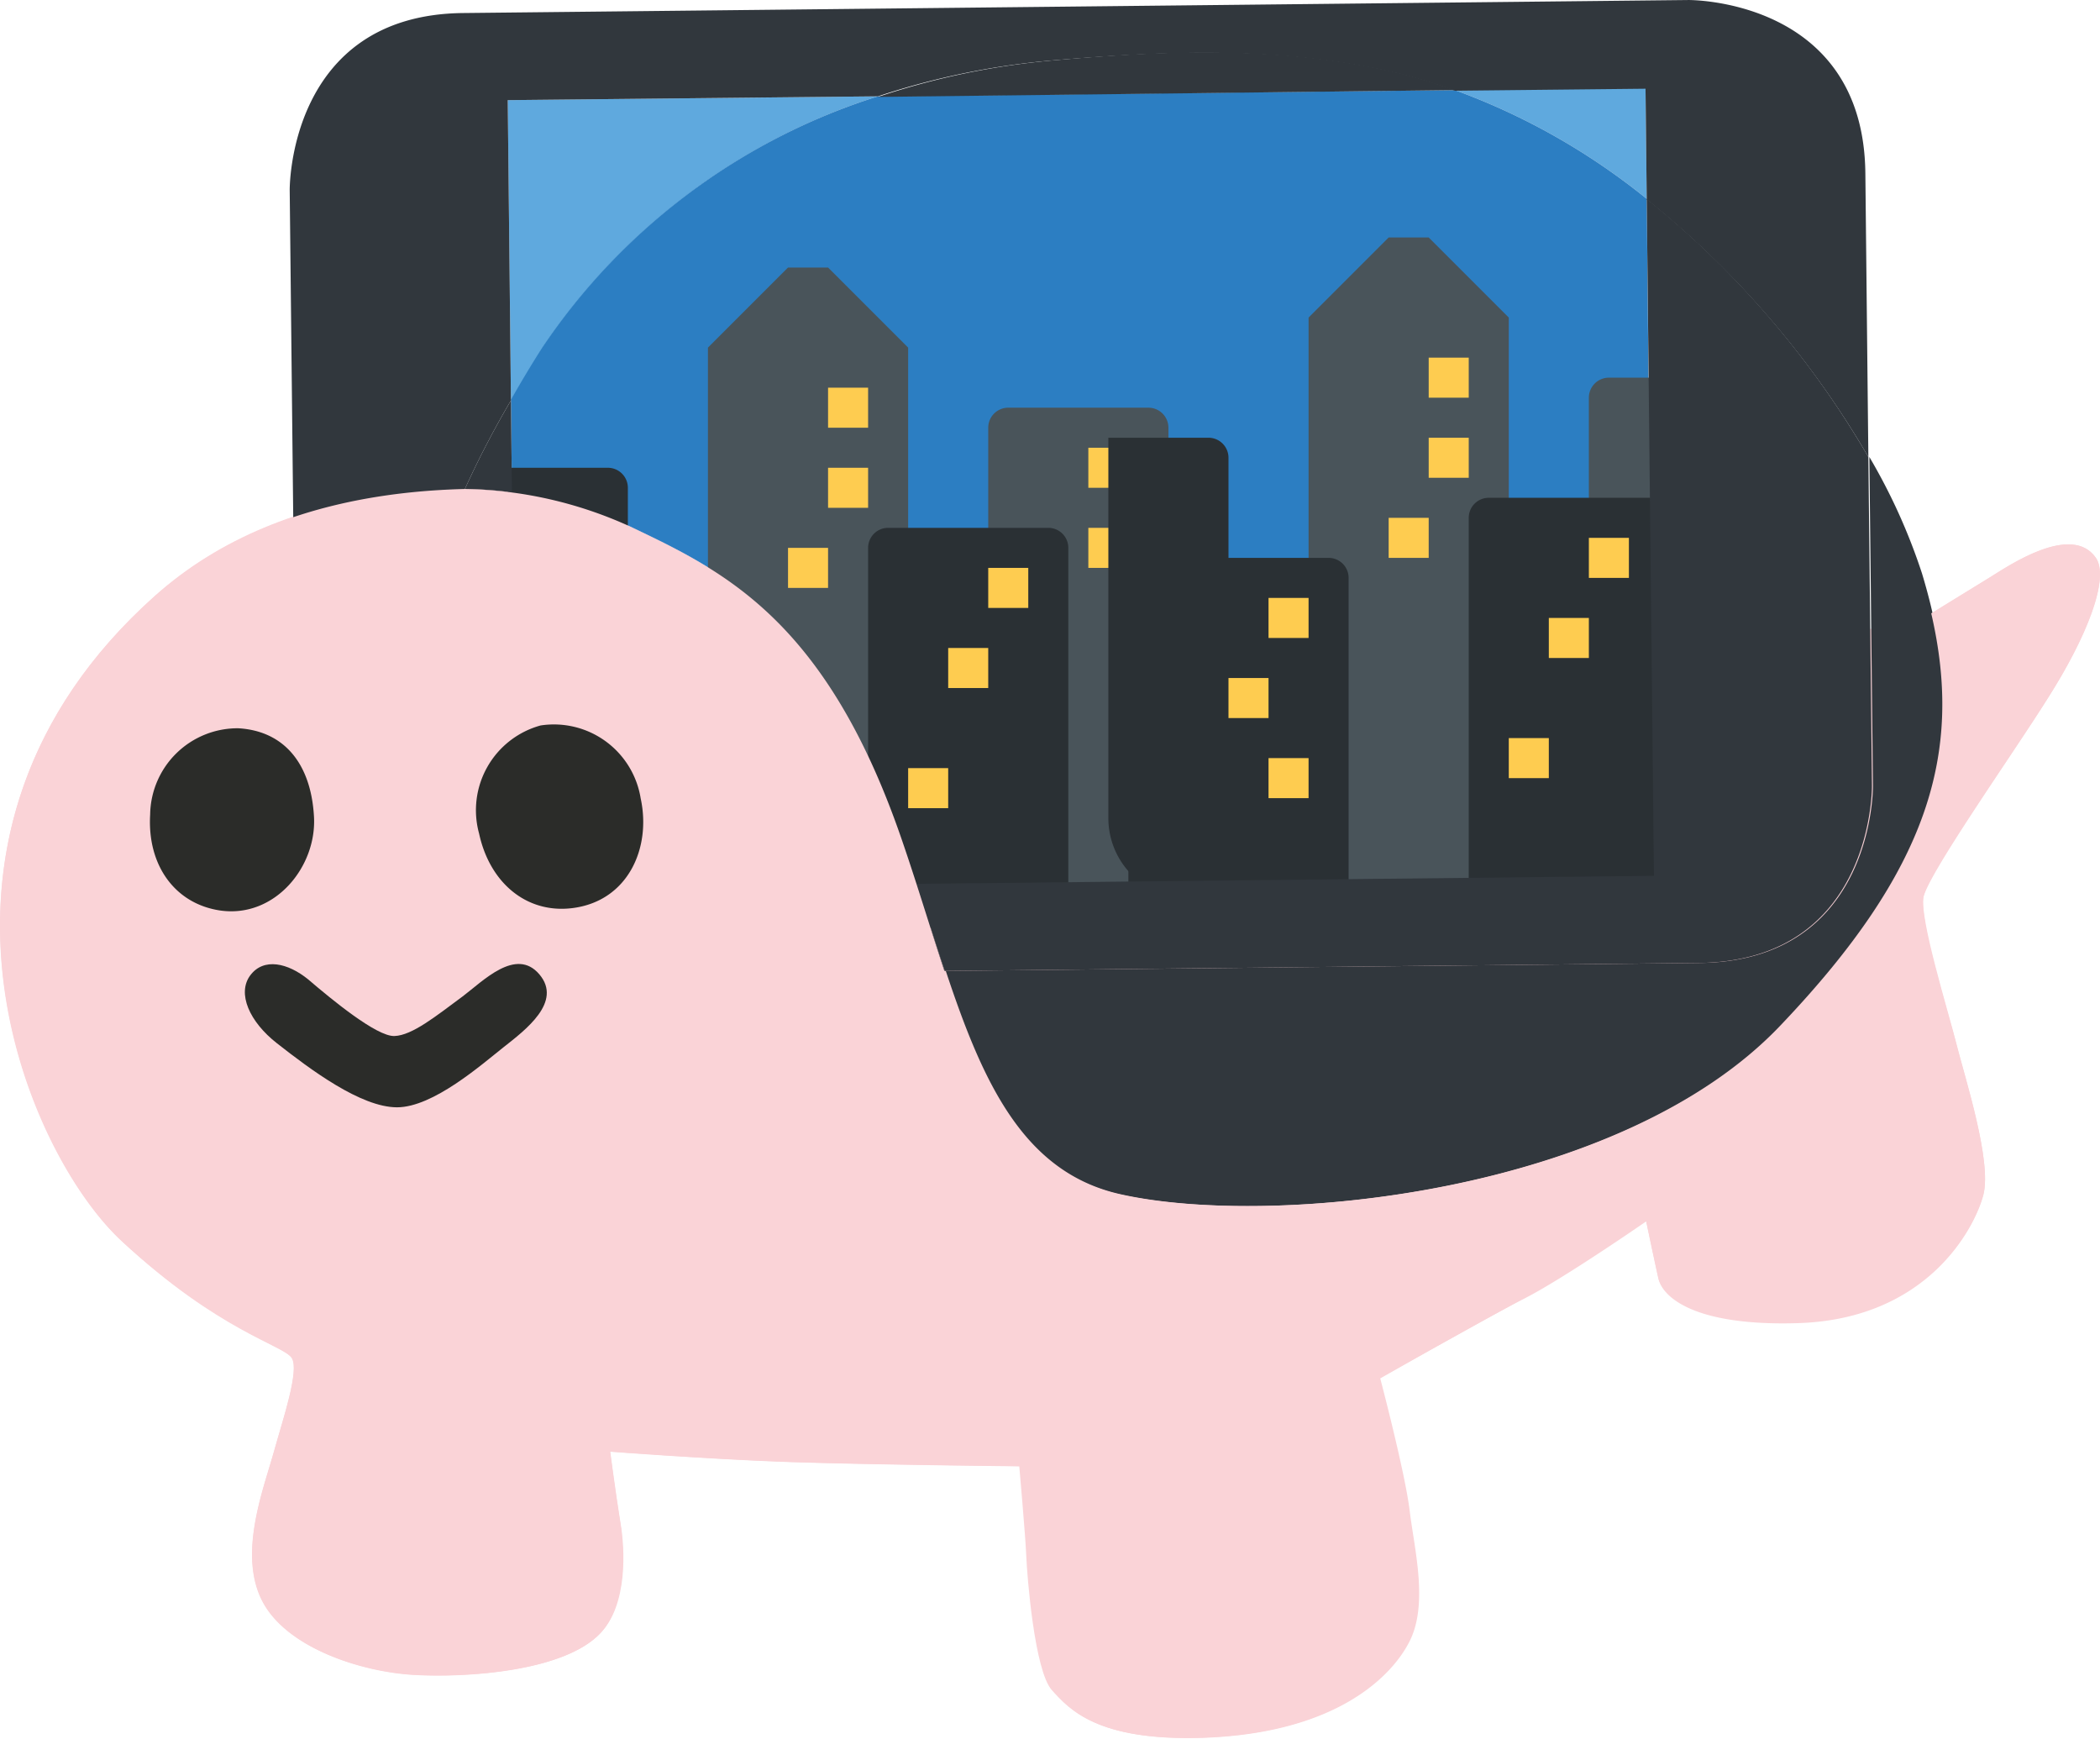 <svg xmlns="http://www.w3.org/2000/svg" width="37mm" height="30.63mm" viewBox="0 0 104.89 86.83">
  <defs>
    <style>
      .cls-1 {
        fill: #fad3d7;
      }

      .cls-2 {
        fill: #31373d;
      }

      .cls-3 {
        fill: #5fa9de;
      }

      .cls-4 {
        fill: #2c7ec2;
      }

      .cls-5 {
        fill: #49545a;
      }

      .cls-6 {
        fill: #2a3034;
      }

      .cls-7 {
        fill: #fecc50;
      }

      .cls-8 {
        fill: #2b2c29;
      }
    </style>
  </defs>
  <g id="Layer_2" data-name="Layer 2">
    <g id="grid">
      <g id="mh_copy" data-name="mh copy">
        <g id="mills">
          <g>
            <path class="cls-1" d="M95.19,31.43l4.27-2.64c.86-.53,4-2.66,5.21-.95.73,1-.46,4-2.42,7.08-1.79,2.85-6,8.73-6.18,9.87s1.21,5.6,1.65,7.34S99.5,58,99.06,59.66s-2.8,6.2-9.3,6.38c-5.16.15-6.72-1.31-6.93-2.23-.15-.66-.61-2.85-.61-2.85s-4.14,2.8-6.1,3.87-7.22,4-7.22,4,1.22,4.7,1.47,6.61.95,4.63,0,6.51c-.85,1.7-3.59,4.6-10.32,4.83-5.25.17-6.64-1.41-7.51-2.37s-1.24-5.71-1.28-6.7-.35-4.49-.35-4.49-7.13-.07-11.43-.21c-3.9-.13-9-.52-9-.52s.27,2.06.51,3.55c.23,1.32.37,4.1-1,5.52-1.79,1.9-6.63,2.23-9.3,2.08s-6.43-1.37-7.61-3.74.11-5.6.62-7.45c.45-1.62,1.26-4,.89-4.62S10.94,66.51,6.1,62-5.5,41.6,7.72,29.77,46.63,29.19,48,30,95.19,31.43,95.19,31.43Z"/>
            <path class="cls-2" d="M96,28.64a29.54,29.54,0,0,0-2.63-5.82l.18,16.43s.09,8.75-8.65,8.84l-37.66.4c1.85,5.57,3.87,10.06,8.72,11.15,7.57,1.7,25,0,33.06-8.45S98.39,36.55,96,28.64Z"/>
            <polygon class="cls-3" points="93.32 22.82 93.17 8.65 93.32 22.82 93.32 22.82"/>
            <path class="cls-3" d="M82.19,4.4l-9.52.1a33.38,33.38,0,0,1,9.58,5.43Z"/>
            <path class="cls-3" d="M31.42,26.27a19.55,19.55,0,0,0-5.85-1.68l.21,19.76,20-.21c-.24-.77-.48-1.53-.75-2.3C41.2,30.82,36,28.46,31.42,26.27Z"/>
            <path class="cls-3" d="M43.85,4.81,25.36,5l.16,15c.45-.79,1-1.65,1.55-2.58A31.68,31.68,0,0,1,43.85,4.81Z"/>
            <path class="cls-4" d="M82.25,9.93A33.38,33.38,0,0,0,72.67,4.5l-28.82.31A31.68,31.68,0,0,0,27.07,17.38c-.59.93-1.1,1.79-1.55,2.58l.05,4.63a19.55,19.55,0,0,1,5.85,1.68C36,28.46,41.2,30.82,45,41.84c.27.77.51,1.53.75,2.3l36.83-.4Z"/>
            <g>
              <path class="cls-5" d="M35.36,46.36v-29l4-4h2l4,4v29Zm23-25a1,1,0,0,0-1-1h-7a1,1,0,0,0-1,1v25h9Z"/>
              <path class="cls-6" d="M53.36,27.36a1,1,0,0,0-1-1h-8a1,1,0,0,0-1,1v19h10Zm-17,2h-5v-5a1,1,0,0,0-1-1h-5v19a4,4,0,0,0,4,4h8v-16A1,1,0,0,0,36.36,29.36Zm21,6a1,1,0,0,0-1,1v10h1a4,4,0,0,0,4-4v-7Z"/>
              <path class="cls-7" d="M33.36,39.36h2v2h-2Zm0-8h2v2h-2Zm-2,4h2v2h-2Zm10-16h2v2h-2Zm0,4h2v2h-2Zm-2,4h2v2h-2Zm10,1h2v2h-2Zm-2,4h2v2h-2Zm-2,6h2v2h-2Zm9-16h2v2h-2Zm0,4h2v2h-2Z"/>
            </g>
            <g>
              <path class="cls-5" d="M65.36,44.86v-29l4-4h2l4,4v29Zm23-25a1,1,0,0,0-1-1h-7a1,1,0,0,0-1,1v25h9Z"/>
              <path class="cls-6" d="M83.36,25.86a1,1,0,0,0-1-1h-8a1,1,0,0,0-1,1v19h10Zm-17,2h-5v-5a1,1,0,0,0-1-1h-5v19a4,4,0,0,0,4,4h8v-16A1,1,0,0,0,66.36,27.86Zm21,6a1,1,0,0,0-1,1v10h1a4,4,0,0,0,4-4v-7Z"/>
              <path class="cls-7" d="M63.36,37.86h2v2h-2Zm0-8h2v2h-2Zm-2,4h2v2h-2Zm10-16h2v2h-2Zm0,4h2v2h-2Zm-2,4h2v2h-2Zm10,1h2v2h-2Zm-2,4h2v2h-2Zm-2,6h2v2h-2Zm9-16h2v2h-2Zm0,4h2v2h-2Z"/>
            </g>
            <path class="cls-2" d="M45.78,44.14l-20,.21-.21-19.76a19,19,0,0,0-2.35-.17A47,47,0,0,1,25.52,20L25.36,5l18.49-.19A37.91,37.91,0,0,1,52.77,3c5.6-.47,11.35-.7,17.16.69.93.23,1.84.52,2.74.84l9.52-.1.06,5.53A46.49,46.49,0,0,1,93.32,22.82L93.17,8.65C93.08-.09,84.33,0,84.33,0L23.12.65c-8.74.1-8.65,8.84-8.65,8.84L14.8,40.1c.09,8.74,8.84,8.65,8.84,8.65l23.55-.26C46.73,47.1,46.27,45.63,45.78,44.14Z"/>
            <path class="cls-2" d="M69.93,3.66C64.12,2.27,58.37,2.5,52.77,3a37.91,37.91,0,0,0-8.92,1.84L72.67,4.5C71.77,4.18,70.86,3.89,69.93,3.66Z"/>
            <path class="cls-2" d="M23.22,24.42a19,19,0,0,1,2.35.17L25.52,20A47,47,0,0,0,23.22,24.42Z"/>
            <path class="cls-2" d="M82.25,9.93l.36,33.81-36.83.4c.49,1.49.95,3,1.41,4.35l37.66-.4c8.74-.09,8.65-8.84,8.65-8.84l-.18-16.43A46.49,46.49,0,0,0,82.25,9.93Z"/>
            <path class="cls-1" d="M102.25,34.92c2-3.12,3.15-6.08,2.42-7.08-1.23-1.71-4.35.42-5.21.95l-3,1.84c1.62,7-.15,12.83-7.51,20.56-8,8.45-25.49,10.15-33.06,8.45-6.69-1.5-8-9.47-10.88-17.8C41.2,30.82,36,28.46,31.42,26.27a20.65,20.65,0,0,0-8.2-1.85v0c-5.64.14-11.22,1.55-15.51,5.38C-5.5,41.6,1.24,57.55,6.1,62s8.12,5.19,8.48,5.84-.44,3-.89,4.62c-.51,1.85-1.8,5.08-.62,7.45s4.94,3.59,7.61,3.74,7.51-.18,9.3-2.08c1.34-1.42,1.2-4.2,1-5.52-.24-1.49-.51-3.55-.51-3.55s5.15.39,9.05.52c4.3.14,11.43.21,11.43.21s.31,3.5.35,4.49.4,5.73,1.28,6.7,2.26,2.54,7.51,2.37c6.73-.23,9.47-3.13,10.32-4.83.94-1.88.23-4.6,0-6.51s-1.47-6.61-1.47-6.61,5.26-3,7.22-4S82.22,61,82.22,61s.46,2.19.61,2.85c.21.92,1.77,2.38,6.93,2.23,6.5-.18,8.86-4.73,9.3-6.38s-.9-5.8-1.34-7.53-1.86-6.2-1.65-7.34S100.46,37.77,102.25,34.92Z"/>
            <path class="cls-8" d="M32,39.87c.54,2.49-.64,5.13-3.4,5.48-2.27.29-4.13-1.23-4.67-3.72A4.39,4.39,0,0,1,27,36.23,4.39,4.39,0,0,1,32,39.87Z"/>
            <path class="cls-8" d="M15.68,40.74c.17,2.52-1.94,5.13-4.69,4.73-2.27-.34-3.64-2.28-3.49-4.79a4.37,4.37,0,0,1,4.4-4.31C14.18,36.5,15.52,38.12,15.68,40.74Z"/>
            <path class="cls-8" d="M23.11,49.76c1-.75,2.66-2.48,3.83-1.1s-.7,2.78-1.79,3.64-3.51,3-5.32,3-4.33-1.89-6-3.2c-1.37-1.07-2-2.49-1.33-3.39s1.88-.62,2.89.2c1.17,1,3.42,2.86,4.31,2.83S21.77,50.75,23.11,49.76Z"/>
          </g>
        </g>
      </g>
    </g>
  </g>
</svg>
